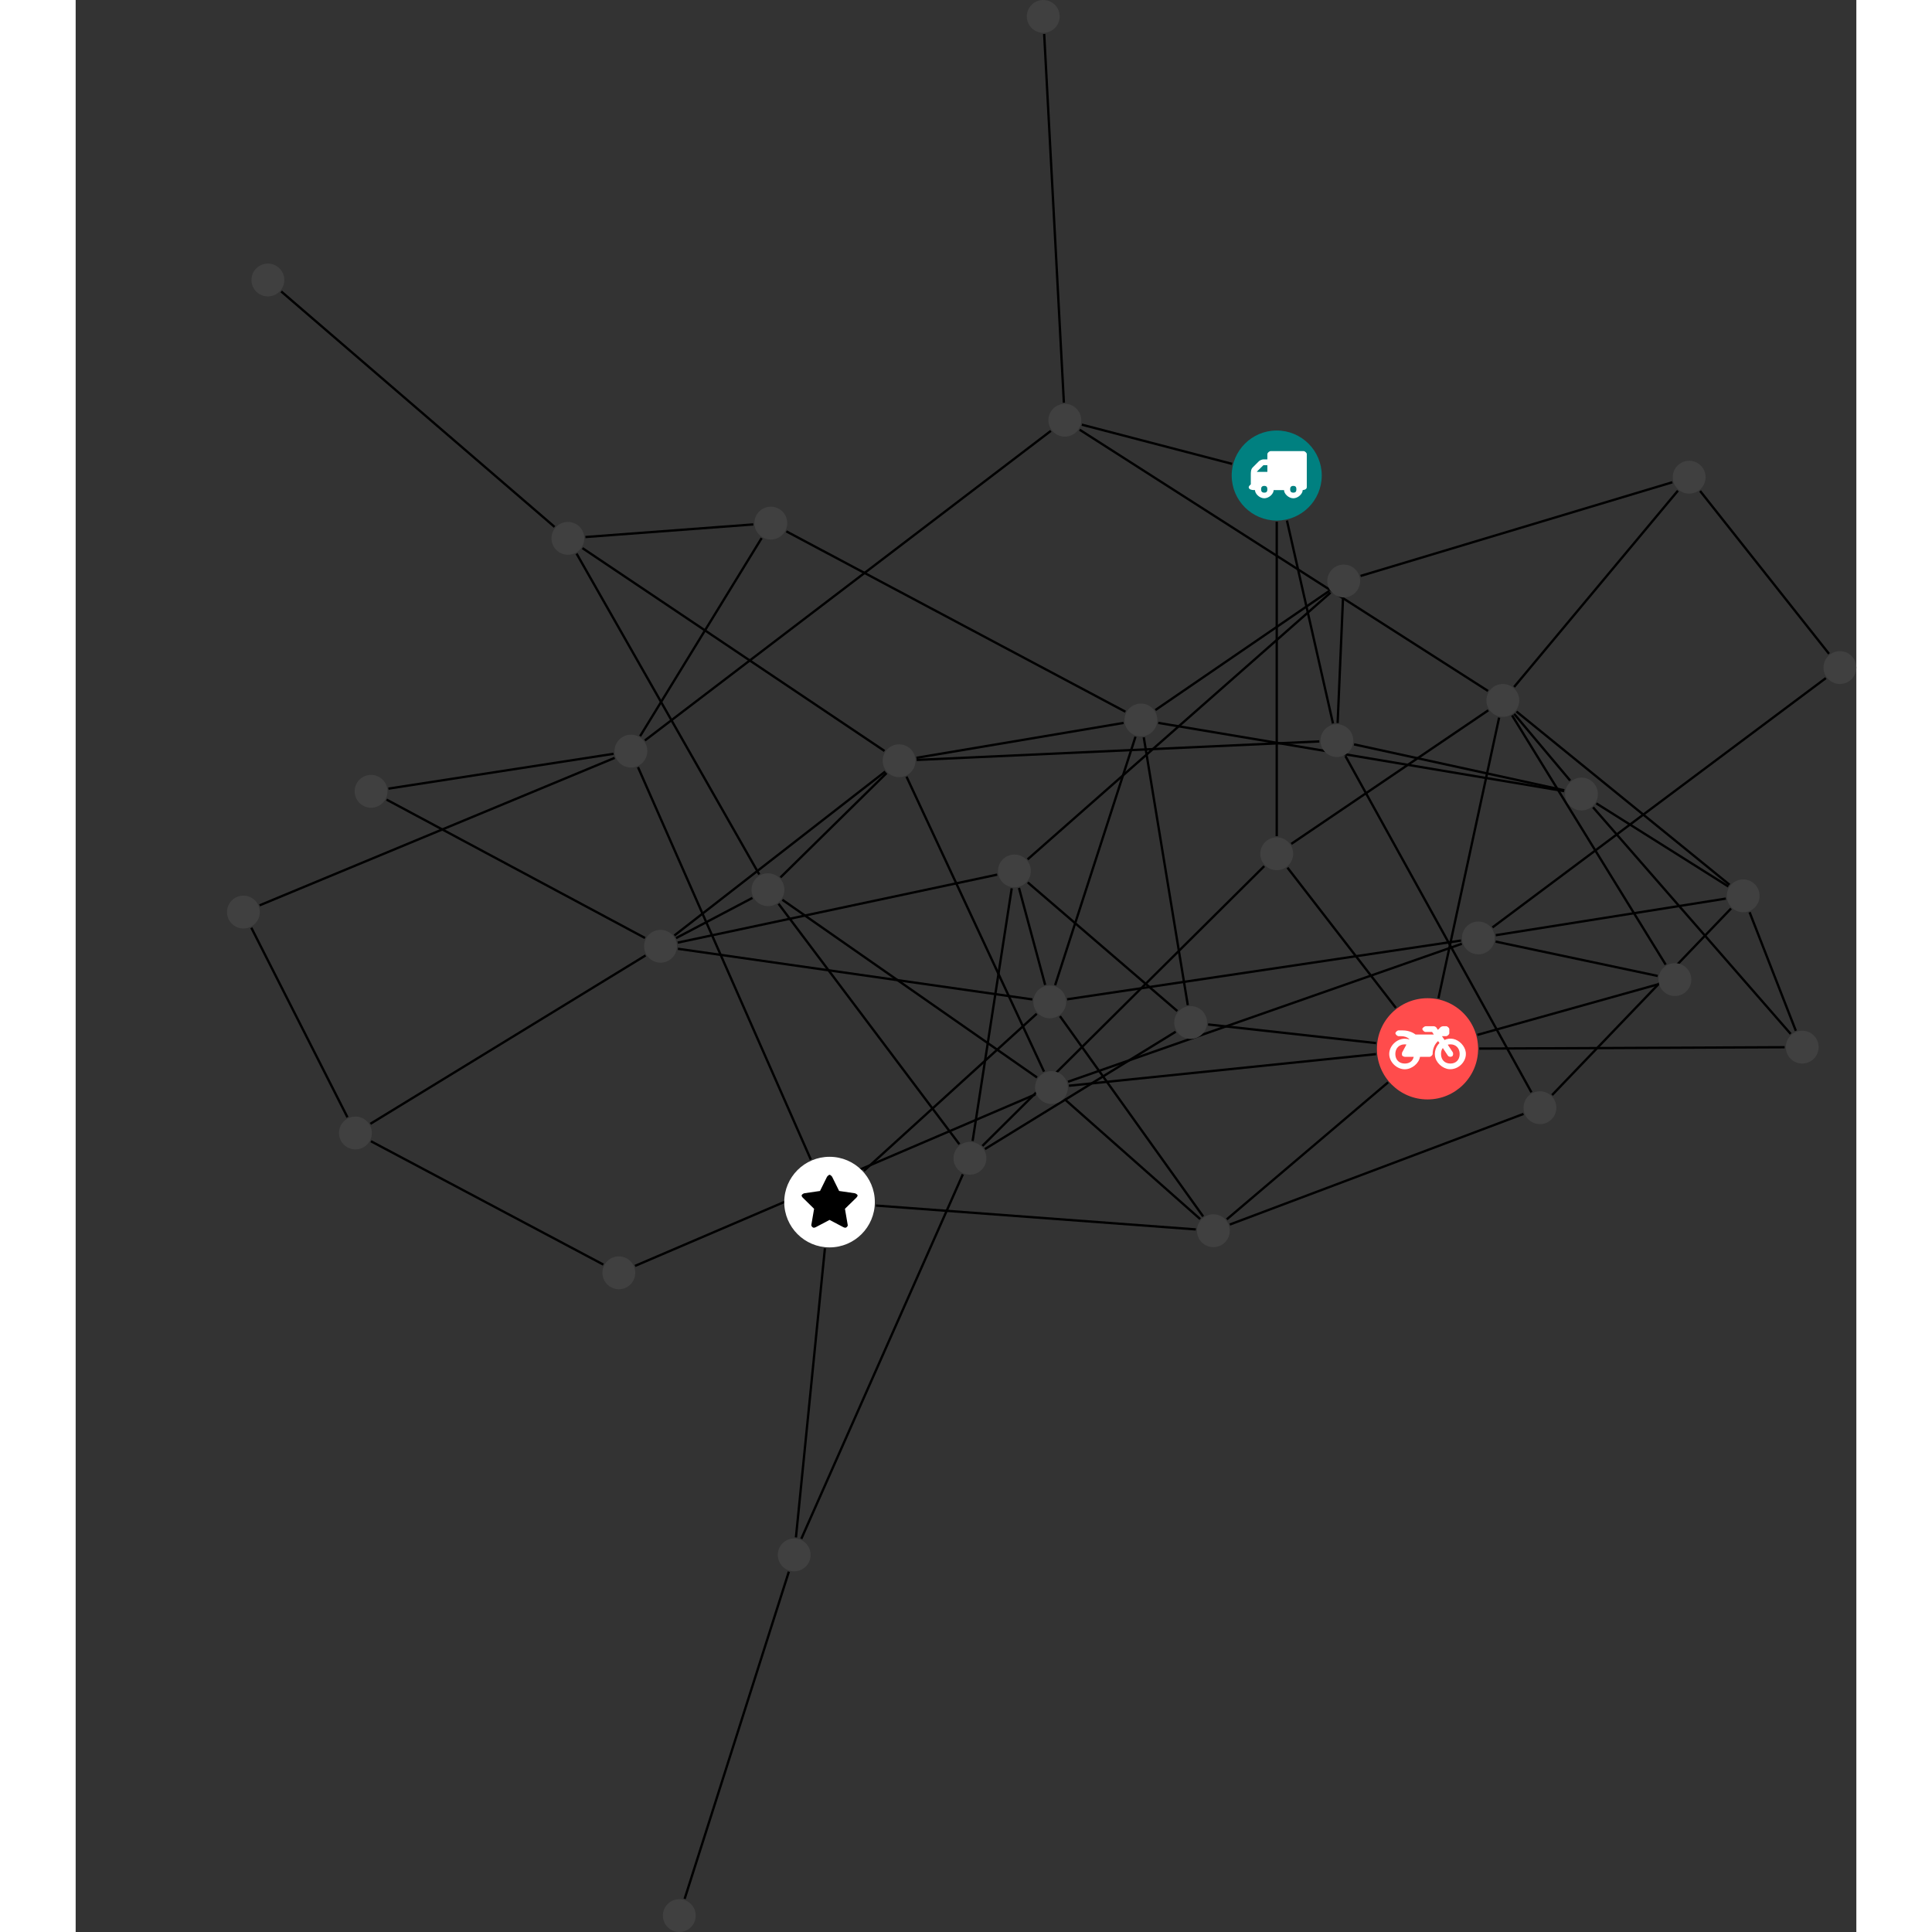 <?xml version="1.0" encoding="UTF-8"?>
<svg xmlns="http://www.w3.org/2000/svg" xmlns:xlink="http://www.w3.org/1999/xlink" width="331.623pt" height="331.623pt" viewBox="-25.974 0.000 305.649 331.623" version="1.1">
<rect x="-25.974" y="0.000" width="305.649" height="331.623" fill="#333333" stroke="none"/>
<defs>
<g>
<symbol overflow="visible" id="glyph0-0">
<path style="stroke:none;" d="M 1.422 -0.75 L 1.422 -7.922 L 3.562 -7.922 L 3.562 -0.891 L 1.422 -0.891 Z M 0.625 0 L 4.531 0 L 4.531 -8.812 L 0.438 -8.812 L 0.438 0 Z M 0.625 0 "/>
</symbol>
<symbol overflow="visible" id="glyph0-1">
<path style="stroke:none;" d="M 3.375 -0.844 C 3.375 -0.453 3.234 -0.266 2.844 -0.266 C 2.469 -0.266 2.297 -0.453 2.297 -0.844 C 2.297 -1.219 2.469 -1.422 2.844 -1.422 C 3.234 -1.422 3.375 -1.219 3.375 -0.844 Z M 1.594 -3.688 L 1.594 -3.859 C 1.594 -3.875 1.578 -3.875 1.594 -3.891 L 2.688 -4.969 C 2.703 -5 2.656 -4.984 2.688 -4.984 L 3.375 -4.984 L 3.375 -3.828 L 1.594 -3.828 Z M 8.359 -0.844 C 8.359 -0.453 8.219 -0.266 7.828 -0.266 C 7.453 -0.266 7.281 -0.453 7.281 -0.844 C 7.281 -1.219 7.453 -1.422 7.828 -1.422 C 8.219 -1.422 8.359 -1.219 8.359 -0.844 Z M 10.141 -6.891 C 10.141 -7.094 9.812 -7.391 9.609 -7.391 L 3.922 -7.391 C 3.719 -7.391 3.375 -7.094 3.375 -6.891 L 3.375 -5.969 L 2.672 -5.969 C 2.469 -5.969 2.078 -5.812 1.938 -5.672 L 0.844 -4.578 C 0.531 -4.266 0.531 -3.734 0.531 -3.328 L 0.531 -1.688 C 0.516 -1.688 0.172 -1.391 0.172 -1.203 C 0.172 -0.781 0.781 -0.703 1.062 -0.703 L 1.25 -0.703 C 1.25 -0.047 2.062 0.703 2.844 0.703 C 3.641 0.703 4.453 -0.047 4.453 -0.703 L 6.234 -0.703 C 6.234 -0.047 7.047 0.703 7.828 0.703 C 8.625 0.703 9.438 -0.047 9.438 -0.703 C 9.547 -0.703 10.141 -0.781 10.141 -1.203 Z M 10.141 -6.891 "/>
</symbol>
<symbol overflow="visible" id="glyph0-2">
<path style="stroke:none;" d="M 12.969 -2.906 C 12.844 -3.984 11.859 -5.016 10.781 -5.219 C 10.234 -5.328 9.703 -5.219 9.328 -5.031 L 8.875 -5.688 L 9.609 -5.688 C 9.812 -5.688 10.141 -5.984 10.141 -6.188 L 10.141 -6.891 C 10.141 -7.094 9.812 -7.391 9.609 -7.391 L 9.047 -7.391 C 8.969 -7.391 8.734 -7.312 8.656 -7.25 L 8.188 -6.766 L 7.891 -7.203 C 7.828 -7.281 7.594 -7.391 7.484 -7.391 L 6.078 -7.391 C 5.906 -7.391 5.547 -7.125 5.516 -6.953 C 5.484 -6.734 5.828 -6.406 6.047 -6.406 L 7.188 -6.406 L 7.484 -5.969 L 4.344 -5.969 C 4.141 -6.125 3.375 -6.672 2.141 -6.672 L 1.422 -6.672 C 1.219 -6.672 0.891 -6.375 0.891 -6.188 C 0.891 -5.984 1.219 -5.688 1.422 -5.688 L 1.781 -5.688 C 2.484 -5.688 2.906 -5.516 3.281 -5.188 L 3.25 -5.141 C 3.078 -5.188 2.797 -5.25 2.5 -5.25 C 1.109 -5.25 -0.172 -4 -0.172 -2.625 C -0.172 -1.25 1.109 0 2.5 0 C 3.75 0 4.953 -1.062 5.109 -2.141 L 6.766 -2.141 C 6.969 -2.141 7.281 -2.438 7.281 -2.625 C 7.281 -3.609 7.688 -4.391 8.219 -4.844 L 8.453 -4.5 C 7.969 -4.062 7.578 -3.203 7.672 -2.359 C 7.781 -1.172 8.969 -0.094 10.141 -0.016 C 11.703 0.094 13.156 -1.344 12.969 -2.906 Z M 2.5 -0.984 C 1.516 -0.984 0.875 -1.641 0.875 -2.625 C 0.875 -3.594 1.516 -4.281 2.5 -4.281 C 2.672 -4.281 2.844 -4.234 2.781 -4.25 L 2.047 -2.891 C 2 -2.781 2 -2.469 2.047 -2.359 C 2.125 -2.25 2.375 -2.141 2.5 -2.141 L 4.031 -2.141 C 3.891 -1.453 3.344 -0.984 2.5 -0.984 Z M 10.328 -0.984 C 9.344 -0.984 8.719 -1.641 8.719 -2.625 C 8.719 -3.109 8.859 -3.469 9.031 -3.641 L 9.906 -2.328 C 9.969 -2.219 10.203 -2.141 10.328 -2.141 C 10.391 -2.141 10.594 -2.188 10.641 -2.234 C 10.812 -2.344 10.844 -2.75 10.734 -2.922 L 9.875 -4.219 C 9.859 -4.219 10.094 -4.281 10.328 -4.281 C 11.297 -4.281 11.922 -3.594 11.922 -2.625 C 11.922 -1.641 11.297 -0.984 10.328 -0.984 Z M 10.328 -0.984 "/>
</symbol>
<symbol overflow="visible" id="glyph0-3">
<path style="stroke:none;" d="M 9.438 -5.078 C 9.438 -5.25 9.078 -5.453 8.938 -5.469 L 6.266 -5.859 L 5.078 -8.266 C 5.031 -8.375 4.75 -8.641 4.625 -8.641 C 4.5 -8.641 4.234 -8.375 4.172 -8.266 L 2.984 -5.859 L 0.312 -5.469 C 0.172 -5.453 -0.172 -5.25 -0.172 -5.078 C -0.172 -4.969 -0.062 -4.781 0.016 -4.719 L 1.969 -2.797 L 1.5 -0.062 C 1.5 -0.016 1.5 0.016 1.5 0.047 C 1.5 0.203 1.75 0.453 1.906 0.453 C 1.984 0.453 2.188 0.406 2.25 0.359 L 4.625 -0.891 L 7 0.359 C 7.062 0.406 7.266 0.453 7.344 0.453 C 7.5 0.453 7.75 0.203 7.75 0.047 C 7.75 0.016 7.75 -0.016 7.734 -0.062 L 7.266 -2.797 L 9.234 -4.719 C 9.297 -4.781 9.438 -4.969 9.438 -5.078 Z M 9.438 -5.078 "/>
</symbol>
</g>
<clipPath id="clip1">
  <path d="M 247 78 L 279.676 78 L 279.676 118 L 247 118 Z M 247 78 "/>
</clipPath>
<clipPath id="clip2">
  <path d="M 211 110 L 279.676 110 L 279.676 165 L 211 165 Z M 211 110 "/>
</clipPath>
<clipPath id="clip3">
  <path d="M 72 264 L 103 264 L 103 331.621 L 72 331.621 Z M 72 264 "/>
</clipPath>
<clipPath id="clip4">
  <path d="M 274 111 L 279.676 111 L 279.676 118 L 274 118 Z M 274 111 "/>
</clipPath>
<clipPath id="clip5">
  <path d="M 74 325 L 81 325 L 81 331.621 L 74 331.621 Z M 74 325 "/>
</clipPath>
</defs>
<g id="surface1">
<path style="fill:none;stroke-width:0.399;stroke-linecap:butt;stroke-linejoin:miter;stroke:rgb(0%,0%,0%);stroke-opacity:1;stroke-miterlimit:10;" d="M 0.002 -7.928 L 0.002 -61.904 " transform="matrix(1,0,0,-1,180.186,81.623)"/>
<path style="fill:none;stroke-width:0.399;stroke-linecap:butt;stroke-linejoin:miter;stroke:rgb(0%,0%,0%);stroke-opacity:1;stroke-miterlimit:10;" d="M 1.755 -7.732 L 9.658 -42.557 " transform="matrix(1,0,0,-1,180.186,81.623)"/>
<path style="fill:none;stroke-width:0.399;stroke-linecap:butt;stroke-linejoin:miter;stroke:rgb(0%,0%,0%);stroke-opacity:1;stroke-miterlimit:10;" d="M -7.674 2.002 L -33.452 8.728 " transform="matrix(1,0,0,-1,180.186,81.623)"/>
<path style="fill:none;stroke-width:0.399;stroke-linecap:butt;stroke-linejoin:miter;stroke:rgb(0%,0%,0%);stroke-opacity:1;stroke-miterlimit:10;" d="M -108.342 -82.377 L -155.569 -111.275 " transform="matrix(1,0,0,-1,180.186,81.623)"/>
<path style="fill:none;stroke-width:0.399;stroke-linecap:butt;stroke-linejoin:miter;stroke:rgb(0%,0%,0%);stroke-opacity:1;stroke-miterlimit:10;" d="M -103.389 -78.951 L -67.202 -50.811 " transform="matrix(1,0,0,-1,180.186,81.623)"/>
<path style="fill:none;stroke-width:0.399;stroke-linecap:butt;stroke-linejoin:miter;stroke:rgb(0%,0%,0%);stroke-opacity:1;stroke-miterlimit:10;" d="M -102.784 -81.232 L -41.948 -89.924 " transform="matrix(1,0,0,-1,180.186,81.623)"/>
<path style="fill:none;stroke-width:0.399;stroke-linecap:butt;stroke-linejoin:miter;stroke:rgb(0%,0%,0%);stroke-opacity:1;stroke-miterlimit:10;" d="M -108.432 -79.381 L -152.795 -55.627 " transform="matrix(1,0,0,-1,180.186,81.623)"/>
<path style="fill:none;stroke-width:0.399;stroke-linecap:butt;stroke-linejoin:miter;stroke:rgb(0%,0%,0%);stroke-opacity:1;stroke-miterlimit:10;" d="M -102.819 -80.174 L -47.979 -68.506 " transform="matrix(1,0,0,-1,180.186,81.623)"/>
<path style="fill:none;stroke-width:0.399;stroke-linecap:butt;stroke-linejoin:miter;stroke:rgb(0%,0%,0%);stroke-opacity:1;stroke-miterlimit:10;" d="M -103.1 -79.397 L -89.999 -72.502 " transform="matrix(1,0,0,-1,180.186,81.623)"/>
<path style="fill:none;stroke-width:0.399;stroke-linecap:butt;stroke-linejoin:miter;stroke:rgb(0%,0%,0%);stroke-opacity:1;stroke-miterlimit:10;" d="M 38.173 -41.557 L 27.763 -89.717 " transform="matrix(1,0,0,-1,180.186,81.623)"/>
<path style="fill:none;stroke-width:0.399;stroke-linecap:butt;stroke-linejoin:miter;stroke:rgb(0%,0%,0%);stroke-opacity:1;stroke-miterlimit:10;" d="M 36.314 -40.299 L 2.498 -63.229 " transform="matrix(1,0,0,-1,180.186,81.623)"/>
<path style="fill:none;stroke-width:0.399;stroke-linecap:butt;stroke-linejoin:miter;stroke:rgb(0%,0%,0%);stroke-opacity:1;stroke-miterlimit:10;" d="M 36.267 -36.979 L -33.831 7.865 " transform="matrix(1,0,0,-1,180.186,81.623)"/>
<path style="fill:none;stroke-width:0.399;stroke-linecap:butt;stroke-linejoin:miter;stroke:rgb(0%,0%,0%);stroke-opacity:1;stroke-miterlimit:10;" d="M 40.744 -36.291 L 68.861 -2.604 " transform="matrix(1,0,0,-1,180.186,81.623)"/>
<path style="fill:none;stroke-width:0.399;stroke-linecap:butt;stroke-linejoin:miter;stroke:rgb(0%,0%,0%);stroke-opacity:1;stroke-miterlimit:10;" d="M 41.154 -40.51 L 77.724 -70.24 " transform="matrix(1,0,0,-1,180.186,81.623)"/>
<path style="fill:none;stroke-width:0.399;stroke-linecap:butt;stroke-linejoin:miter;stroke:rgb(0%,0%,0%);stroke-opacity:1;stroke-miterlimit:10;" d="M 40.752 -40.916 L 50.369 -52.361 " transform="matrix(1,0,0,-1,180.186,81.623)"/>
<path style="fill:none;stroke-width:0.399;stroke-linecap:butt;stroke-linejoin:miter;stroke:rgb(0%,0%,0%);stroke-opacity:1;stroke-miterlimit:10;" d="M 40.396 -41.174 L 66.763 -83.955 " transform="matrix(1,0,0,-1,180.186,81.623)"/>
<path style="fill:none;stroke-width:0.399;stroke-linecap:butt;stroke-linejoin:miter;stroke:rgb(0%,0%,0%);stroke-opacity:1;stroke-miterlimit:10;" d="M 20.451 -91.373 L 1.845 -67.311 " transform="matrix(1,0,0,-1,180.186,81.623)"/>
<path style="fill:none;stroke-width:0.399;stroke-linecap:butt;stroke-linejoin:miter;stroke:rgb(0%,0%,0%);stroke-opacity:1;stroke-miterlimit:10;" d="M 34.771 -98.365 L 87.181 -98.131 " transform="matrix(1,0,0,-1,180.186,81.623)"/>
<path style="fill:none;stroke-width:0.399;stroke-linecap:butt;stroke-linejoin:miter;stroke:rgb(0%,0%,0%);stroke-opacity:1;stroke-miterlimit:10;" d="M 19.111 -104.158 L -8.577 -127.674 " transform="matrix(1,0,0,-1,180.186,81.623)"/>
<path style="fill:none;stroke-width:0.399;stroke-linecap:butt;stroke-linejoin:miter;stroke:rgb(0%,0%,0%);stroke-opacity:1;stroke-miterlimit:10;" d="M 34.443 -96.01 L 65.439 -87.334 " transform="matrix(1,0,0,-1,180.186,81.623)"/>
<path style="fill:none;stroke-width:0.399;stroke-linecap:butt;stroke-linejoin:miter;stroke:rgb(0%,0%,0%);stroke-opacity:1;stroke-miterlimit:10;" d="M 17.044 -99.314 L -35.666 -104.74 " transform="matrix(1,0,0,-1,180.186,81.623)"/>
<path style="fill:none;stroke-width:0.399;stroke-linecap:butt;stroke-linejoin:miter;stroke:rgb(0%,0%,0%);stroke-opacity:1;stroke-miterlimit:10;" d="M 17.052 -97.424 L -11.776 -94.221 " transform="matrix(1,0,0,-1,180.186,81.623)"/>
<path style="fill:none;stroke-width:0.399;stroke-linecap:butt;stroke-linejoin:miter;stroke:rgb(0%,0%,0%);stroke-opacity:1;stroke-miterlimit:10;" d="M -159.506 -110.158 L -176.006 -77.623 " transform="matrix(1,0,0,-1,180.186,81.623)"/>
<path style="fill:none;stroke-width:0.399;stroke-linecap:butt;stroke-linejoin:miter;stroke:rgb(0%,0%,0%);stroke-opacity:1;stroke-miterlimit:10;" d="M -155.475 -114.268 L -115.588 -135.44 " transform="matrix(1,0,0,-1,180.186,81.623)"/>
<path style="fill:none;stroke-width:0.399;stroke-linecap:butt;stroke-linejoin:miter;stroke:rgb(0%,0%,0%);stroke-opacity:1;stroke-miterlimit:10;" d="M -61.807 -48.818 L 7.31 -45.639 " transform="matrix(1,0,0,-1,180.186,81.623)"/>
<path style="fill:none;stroke-width:0.399;stroke-linecap:butt;stroke-linejoin:miter;stroke:rgb(0%,0%,0%);stroke-opacity:1;stroke-miterlimit:10;" d="M -61.846 -48.455 L -26.288 -42.463 " transform="matrix(1,0,0,-1,180.186,81.623)"/>
<path style="fill:none;stroke-width:0.399;stroke-linecap:butt;stroke-linejoin:miter;stroke:rgb(0%,0%,0%);stroke-opacity:1;stroke-miterlimit:10;" d="M -66.971 -51.076 L -85.178 -68.982 " transform="matrix(1,0,0,-1,180.186,81.623)"/>
<path style="fill:none;stroke-width:0.399;stroke-linecap:butt;stroke-linejoin:miter;stroke:rgb(0%,0%,0%);stroke-opacity:1;stroke-miterlimit:10;" d="M -67.327 -47.275 L -119.166 -12.463 " transform="matrix(1,0,0,-1,180.186,81.623)"/>
<path style="fill:none;stroke-width:0.399;stroke-linecap:butt;stroke-linejoin:miter;stroke:rgb(0%,0%,0%);stroke-opacity:1;stroke-miterlimit:10;" d="M -63.545 -51.693 L -39.944 -102.314 " transform="matrix(1,0,0,-1,180.186,81.623)"/>
<path style="fill:none;stroke-width:0.399;stroke-linecap:butt;stroke-linejoin:miter;stroke:rgb(0%,0%,0%);stroke-opacity:1;stroke-miterlimit:10;" d="M -2.143 -67.049 L -50.518 -115.068 " transform="matrix(1,0,0,-1,180.186,81.623)"/>
<path style="fill:none;stroke-width:0.399;stroke-linecap:butt;stroke-linejoin:miter;stroke:rgb(0%,0%,0%);stroke-opacity:1;stroke-miterlimit:10;" d="M -70.858 -119.35 L -41.194 -92.381 " transform="matrix(1,0,0,-1,180.186,81.623)"/>
<path style="fill:none;stroke-width:0.399;stroke-linecap:butt;stroke-linejoin:miter;stroke:rgb(0%,0%,0%);stroke-opacity:1;stroke-miterlimit:10;" d="M -68.803 -125.307 L -13.885 -129.404 " transform="matrix(1,0,0,-1,180.186,81.623)"/>
<path style="fill:none;stroke-width:0.399;stroke-linecap:butt;stroke-linejoin:miter;stroke:rgb(0%,0%,0%);stroke-opacity:1;stroke-miterlimit:10;" d="M -79.971 -117.416 L -109.635 -50.065 " transform="matrix(1,0,0,-1,180.186,81.623)"/>
<path style="fill:none;stroke-width:0.399;stroke-linecap:butt;stroke-linejoin:miter;stroke:rgb(0%,0%,0%);stroke-opacity:1;stroke-miterlimit:10;" d="M -77.553 -132.65 L -82.526 -182.268 " transform="matrix(1,0,0,-1,180.186,81.623)"/>
<path style="fill:none;stroke-width:0.399;stroke-linecap:butt;stroke-linejoin:miter;stroke:rgb(0%,0%,0%);stroke-opacity:1;stroke-miterlimit:10;" d="M -52.198 -114.213 L -45.487 -70.857 " transform="matrix(1,0,0,-1,180.186,81.623)"/>
<path style="fill:none;stroke-width:0.399;stroke-linecap:butt;stroke-linejoin:miter;stroke:rgb(0%,0%,0%);stroke-opacity:1;stroke-miterlimit:10;" d="M -54.475 -114.783 L -85.514 -73.51 " transform="matrix(1,0,0,-1,180.186,81.623)"/>
<path style="fill:none;stroke-width:0.399;stroke-linecap:butt;stroke-linejoin:miter;stroke:rgb(0%,0%,0%);stroke-opacity:1;stroke-miterlimit:10;" d="M -53.881 -119.955 L -81.604 -182.51 " transform="matrix(1,0,0,-1,180.186,81.623)"/>
<path style="fill:none;stroke-width:0.399;stroke-linecap:butt;stroke-linejoin:miter;stroke:rgb(0%,0%,0%);stroke-opacity:1;stroke-miterlimit:10;" d="M -50.088 -115.611 L -17.346 -95.471 " transform="matrix(1,0,0,-1,180.186,81.623)"/>
<path style="fill:none;stroke-width:0.399;stroke-linecap:butt;stroke-linejoin:miter;stroke:rgb(0%,0%,0%);stroke-opacity:1;stroke-miterlimit:10;" d="M -35.979 -89.904 L 31.63 -79.818 " transform="matrix(1,0,0,-1,180.186,81.623)"/>
<path style="fill:none;stroke-width:0.399;stroke-linecap:butt;stroke-linejoin:miter;stroke:rgb(0%,0%,0%);stroke-opacity:1;stroke-miterlimit:10;" d="M -37.206 -92.803 L -12.631 -127.174 " transform="matrix(1,0,0,-1,180.186,81.623)"/>
<path style="fill:none;stroke-width:0.399;stroke-linecap:butt;stroke-linejoin:miter;stroke:rgb(0%,0%,0%);stroke-opacity:1;stroke-miterlimit:10;" d="M -38.034 -87.479 L -24.241 -44.83 " transform="matrix(1,0,0,-1,180.186,81.623)"/>
<path style="fill:none;stroke-width:0.399;stroke-linecap:butt;stroke-linejoin:miter;stroke:rgb(0%,0%,0%);stroke-opacity:1;stroke-miterlimit:10;" d="M -39.748 -87.436 L -44.241 -70.791 " transform="matrix(1,0,0,-1,180.186,81.623)"/>
<path style="fill:none;stroke-width:0.399;stroke-linecap:butt;stroke-linejoin:miter;stroke:rgb(0%,0%,0%);stroke-opacity:1;stroke-miterlimit:10;" d="M 13.271 -46.147 L 49.361 -54.029 " transform="matrix(1,0,0,-1,180.186,81.623)"/>
<path style="fill:none;stroke-width:0.399;stroke-linecap:butt;stroke-linejoin:miter;stroke:rgb(0%,0%,0%);stroke-opacity:1;stroke-miterlimit:10;" d="M 10.455 -42.486 L 11.373 -21.119 " transform="matrix(1,0,0,-1,180.186,81.623)"/>
<path style="fill:none;stroke-width:0.399;stroke-linecap:butt;stroke-linejoin:miter;stroke:rgb(0%,0%,0%);stroke-opacity:1;stroke-miterlimit:10;" d="M 11.787 -48.143 L 43.72 -105.873 " transform="matrix(1,0,0,-1,180.186,81.623)"/>
<path style="fill:none;stroke-width:0.399;stroke-linecap:butt;stroke-linejoin:miter;stroke:rgb(0%,0%,0%);stroke-opacity:1;stroke-miterlimit:10;" d="M -36.534 12.502 L -39.916 75.791 " transform="matrix(1,0,0,-1,180.186,81.623)"/>
<path style="fill:none;stroke-width:0.399;stroke-linecap:butt;stroke-linejoin:miter;stroke:rgb(0%,0%,0%);stroke-opacity:1;stroke-miterlimit:10;" d="M -38.772 7.662 L -108.452 -45.475 " transform="matrix(1,0,0,-1,180.186,81.623)"/>
<path style="fill:none;stroke-width:0.399;stroke-linecap:butt;stroke-linejoin:miter;stroke:rgb(0%,0%,0%);stroke-opacity:1;stroke-miterlimit:10;" d="M 89.103 -95.307 L 81.166 -74.959 " transform="matrix(1,0,0,-1,180.186,81.623)"/>
<path style="fill:none;stroke-width:0.399;stroke-linecap:butt;stroke-linejoin:miter;stroke:rgb(0%,0%,0%);stroke-opacity:1;stroke-miterlimit:10;" d="M 88.216 -95.842 L 54.294 -56.947 " transform="matrix(1,0,0,-1,180.186,81.623)"/>
<path style="fill:none;stroke-width:0.399;stroke-linecap:butt;stroke-linejoin:miter;stroke:rgb(0%,0%,0%);stroke-opacity:1;stroke-miterlimit:10;" d="M 67.908 -1.154 L 14.392 -17.236 " transform="matrix(1,0,0,-1,180.186,81.623)"/>
<g clip-path="url(#clip1)" clip-rule="nonzero">
<path style="fill:none;stroke-width:0.399;stroke-linecap:butt;stroke-linejoin:miter;stroke:rgb(0%,0%,0%);stroke-opacity:1;stroke-miterlimit:10;" d="M 72.669 -2.65 L 94.798 -30.6 " transform="matrix(1,0,0,-1,180.186,81.623)"/>
</g>
<path style="fill:none;stroke-width:0.399;stroke-linecap:butt;stroke-linejoin:miter;stroke:rgb(0%,0%,0%);stroke-opacity:1;stroke-miterlimit:10;" d="M 37.595 -78.9 L 77.087 -72.619 " transform="matrix(1,0,0,-1,180.186,81.623)"/>
<path style="fill:none;stroke-width:0.399;stroke-linecap:butt;stroke-linejoin:miter;stroke:rgb(0%,0%,0%);stroke-opacity:1;stroke-miterlimit:10;" d="M 37.568 -79.998 L 65.392 -85.897 " transform="matrix(1,0,0,-1,180.186,81.623)"/>
<path style="fill:none;stroke-width:0.399;stroke-linecap:butt;stroke-linejoin:miter;stroke:rgb(0%,0%,0%);stroke-opacity:1;stroke-miterlimit:10;" d="M 31.767 -80.373 L -35.819 -104.053 " transform="matrix(1,0,0,-1,180.186,81.623)"/>
<g clip-path="url(#clip2)" clip-rule="nonzero">
<path style="fill:none;stroke-width:0.399;stroke-linecap:butt;stroke-linejoin:miter;stroke:rgb(0%,0%,0%);stroke-opacity:1;stroke-miterlimit:10;" d="M 37.033 -77.564 L 94.255 -34.772 " transform="matrix(1,0,0,-1,180.186,81.623)"/>
</g>
<path style="fill:none;stroke-width:0.399;stroke-linecap:butt;stroke-linejoin:miter;stroke:rgb(0%,0%,0%);stroke-opacity:1;stroke-miterlimit:10;" d="M -170.877 31.596 L -123.959 -8.815 " transform="matrix(1,0,0,-1,180.186,81.623)"/>
<path style="fill:none;stroke-width:0.399;stroke-linecap:butt;stroke-linejoin:miter;stroke:rgb(0%,0%,0%);stroke-opacity:1;stroke-miterlimit:10;" d="M 77.513 -70.537 L 54.865 -56.279 " transform="matrix(1,0,0,-1,180.186,81.623)"/>
<path style="fill:none;stroke-width:0.399;stroke-linecap:butt;stroke-linejoin:miter;stroke:rgb(0%,0%,0%);stroke-opacity:1;stroke-miterlimit:10;" d="M 77.978 -74.322 L 47.267 -106.338 " transform="matrix(1,0,0,-1,180.186,81.623)"/>
<path style="fill:none;stroke-width:0.399;stroke-linecap:butt;stroke-linejoin:miter;stroke:rgb(0%,0%,0%);stroke-opacity:1;stroke-miterlimit:10;" d="M -13.139 -127.627 L -36.405 -107.049 " transform="matrix(1,0,0,-1,180.186,81.623)"/>
<path style="fill:none;stroke-width:0.399;stroke-linecap:butt;stroke-linejoin:miter;stroke:rgb(0%,0%,0%);stroke-opacity:1;stroke-miterlimit:10;" d="M -8.053 -128.565 L 42.357 -109.58 " transform="matrix(1,0,0,-1,180.186,81.623)"/>
<path style="fill:none;stroke-width:0.399;stroke-linecap:butt;stroke-linejoin:miter;stroke:rgb(0%,0%,0%);stroke-opacity:1;stroke-miterlimit:10;" d="M -20.338 -42.459 L 49.334 -54.174 " transform="matrix(1,0,0,-1,180.186,81.623)"/>
<path style="fill:none;stroke-width:0.399;stroke-linecap:butt;stroke-linejoin:miter;stroke:rgb(0%,0%,0%);stroke-opacity:1;stroke-miterlimit:10;" d="M -25.975 -40.541 L -84.174 -9.584 " transform="matrix(1,0,0,-1,180.186,81.623)"/>
<path style="fill:none;stroke-width:0.399;stroke-linecap:butt;stroke-linejoin:miter;stroke:rgb(0%,0%,0%);stroke-opacity:1;stroke-miterlimit:10;" d="M -22.823 -44.936 L -15.264 -90.908 " transform="matrix(1,0,0,-1,180.186,81.623)"/>
<path style="fill:none;stroke-width:0.399;stroke-linecap:butt;stroke-linejoin:miter;stroke:rgb(0%,0%,0%);stroke-opacity:1;stroke-miterlimit:10;" d="M -20.823 -40.252 L 9.013 -19.811 " transform="matrix(1,0,0,-1,180.186,81.623)"/>
<path style="fill:none;stroke-width:0.399;stroke-linecap:butt;stroke-linejoin:miter;stroke:rgb(0%,0%,0%);stroke-opacity:1;stroke-miterlimit:10;" d="M -174.584 -73.775 L -113.639 -48.463 " transform="matrix(1,0,0,-1,180.186,81.623)"/>
<path style="fill:none;stroke-width:0.399;stroke-linecap:butt;stroke-linejoin:miter;stroke:rgb(0%,0%,0%);stroke-opacity:1;stroke-miterlimit:10;" d="M -152.475 -53.744 L -113.834 -47.764 " transform="matrix(1,0,0,-1,180.186,81.623)"/>
<path style="fill:none;stroke-width:0.399;stroke-linecap:butt;stroke-linejoin:miter;stroke:rgb(0%,0%,0%);stroke-opacity:1;stroke-miterlimit:10;" d="M -42.737 -69.842 L -17.065 -91.92 " transform="matrix(1,0,0,-1,180.186,81.623)"/>
<path style="fill:none;stroke-width:0.399;stroke-linecap:butt;stroke-linejoin:miter;stroke:rgb(0%,0%,0%);stroke-opacity:1;stroke-miterlimit:10;" d="M -42.76 -65.881 L 9.236 -20.1 " transform="matrix(1,0,0,-1,180.186,81.623)"/>
<path style="fill:none;stroke-width:0.399;stroke-linecap:butt;stroke-linejoin:miter;stroke:rgb(0%,0%,0%);stroke-opacity:1;stroke-miterlimit:10;" d="M -110.147 -135.666 L -41.44 -106.236 " transform="matrix(1,0,0,-1,180.186,81.623)"/>
<path style="fill:none;stroke-width:0.399;stroke-linecap:butt;stroke-linejoin:miter;stroke:rgb(0%,0%,0%);stroke-opacity:1;stroke-miterlimit:10;" d="M -88.823 -68.475 L -120.178 -13.404 " transform="matrix(1,0,0,-1,180.186,81.623)"/>
<path style="fill:none;stroke-width:0.399;stroke-linecap:butt;stroke-linejoin:miter;stroke:rgb(0%,0%,0%);stroke-opacity:1;stroke-miterlimit:10;" d="M -84.854 -72.822 L -41.143 -103.322 " transform="matrix(1,0,0,-1,180.186,81.623)"/>
<path style="fill:none;stroke-width:0.399;stroke-linecap:butt;stroke-linejoin:miter;stroke:rgb(0%,0%,0%);stroke-opacity:1;stroke-miterlimit:10;" d="M -89.846 -8.393 L -118.663 -10.557 " transform="matrix(1,0,0,-1,180.186,81.623)"/>
<path style="fill:none;stroke-width:0.399;stroke-linecap:butt;stroke-linejoin:miter;stroke:rgb(0%,0%,0%);stroke-opacity:1;stroke-miterlimit:10;" d="M -88.416 -10.74 L -109.272 -44.732 " transform="matrix(1,0,0,-1,180.186,81.623)"/>
<g clip-path="url(#clip3)" clip-rule="nonzero">
<path style="fill:none;stroke-width:0.399;stroke-linecap:butt;stroke-linejoin:miter;stroke:rgb(0%,0%,0%);stroke-opacity:1;stroke-miterlimit:10;" d="M -83.741 -188.147 L -101.631 -244.311 " transform="matrix(1,0,0,-1,180.186,81.623)"/>
</g>
<path style=" stroke:none;fill-rule:nonzero;fill:rgb(0%,50%,50%);fill-opacity:1;" d="M 187.914 81.621 C 187.914 77.355 184.453 73.895 180.188 73.895 C 175.918 73.895 172.457 77.355 172.457 81.621 C 172.457 85.891 175.918 89.352 180.188 89.352 C 184.453 89.352 187.914 85.891 187.914 81.621 Z M 187.914 81.621 "/>
<g style="fill:rgb(100%,100%,100%);fill-opacity:1;">
  <use xlink:href="#glyph0-1" x="175.205" y="84.826"/>
</g>
<path style=" stroke:none;fill-rule:nonzero;fill:rgb(25%,25%,25%);fill-opacity:1;" d="M 77.234 162.426 C 77.234 160.871 75.973 159.609 74.418 159.609 C 72.859 159.609 71.598 160.871 71.598 162.426 C 71.598 163.98 72.859 165.242 74.418 165.242 C 75.973 165.242 77.234 163.98 77.234 162.426 Z M 77.234 162.426 "/>
<path style=" stroke:none;fill-rule:nonzero;fill:rgb(25%,25%,25%);fill-opacity:1;" d="M 221.812 120.23 C 221.812 118.672 220.551 117.41 218.996 117.41 C 217.441 117.41 216.18 118.672 216.18 120.23 C 216.18 121.785 217.441 123.047 218.996 123.047 C 220.551 123.047 221.812 121.785 221.812 120.23 Z M 221.812 120.23 "/>
<path style=" stroke:none;fill-rule:nonzero;fill:rgb(100%,29.999%,29.999%);fill-opacity:1;" d="M 214.754 180.027 C 214.754 175.23 210.867 171.34 206.07 171.34 C 201.27 171.34 197.383 175.23 197.383 180.027 C 197.383 184.824 201.27 188.715 206.07 188.715 C 210.867 188.715 214.754 184.824 214.754 180.027 Z M 214.754 180.027 "/>
<g style="fill:rgb(100%,100%,100%);fill-opacity:1;">
  <use xlink:href="#glyph0-2" x="199.668" y="183.54"/>
</g>
<path style=" stroke:none;fill-rule:nonzero;fill:rgb(25%,25%,25%);fill-opacity:1;" d="M 24.863 194.473 C 24.863 192.918 23.602 191.656 22.047 191.656 C 20.488 191.656 19.227 192.918 19.227 194.473 C 19.227 196.031 20.488 197.293 22.047 197.293 C 23.602 197.293 24.863 196.031 24.863 194.473 Z M 24.863 194.473 "/>
<path style=" stroke:none;fill-rule:nonzero;fill:rgb(25%,25%,25%);fill-opacity:1;" d="M 118.184 130.582 C 118.184 129.023 116.922 127.762 115.367 127.762 C 113.809 127.762 112.547 129.023 112.547 130.582 C 112.547 132.137 113.809 133.398 115.367 133.398 C 116.922 133.398 118.184 132.137 118.184 130.582 Z M 118.184 130.582 "/>
<path style=" stroke:none;fill-rule:nonzero;fill:rgb(25%,25%,25%);fill-opacity:1;" d="M 183.004 146.543 C 183.004 144.988 181.742 143.727 180.188 143.727 C 178.629 143.727 177.367 144.988 177.367 146.543 C 177.367 148.102 178.629 149.363 180.188 149.363 C 181.742 149.363 183.004 148.102 183.004 146.543 Z M 183.004 146.543 "/>
<path style=" stroke:none;fill-rule:nonzero;fill:rgb(100%,100%,100%);fill-opacity:1;" d="M 111.203 206.336 C 111.203 202.043 107.723 198.562 103.43 198.562 C 99.133 198.562 95.652 202.043 95.652 206.336 C 95.652 210.629 99.133 214.113 103.43 214.113 C 107.723 214.113 111.203 210.629 111.203 206.336 Z M 111.203 206.336 "/>
<g style="fill:rgb(0%,0%,0%);fill-opacity:1;">
  <use xlink:href="#glyph0-3" x="98.807" y="210.286"/>
</g>
<path style=" stroke:none;fill-rule:nonzero;fill:rgb(25%,25%,25%);fill-opacity:1;" d="M 130.344 198.816 C 130.344 197.258 129.082 195.996 127.527 195.996 C 125.969 195.996 124.707 197.258 124.707 198.816 C 124.707 200.371 125.969 201.633 127.527 201.633 C 129.082 201.633 130.344 200.371 130.344 198.816 Z M 130.344 198.816 "/>
<path style=" stroke:none;fill-rule:nonzero;fill:rgb(25%,25%,25%);fill-opacity:1;" d="M 144.043 171.973 C 144.043 170.414 142.781 169.152 141.223 169.152 C 139.668 169.152 138.406 170.414 138.406 171.973 C 138.406 173.527 139.668 174.789 141.223 174.789 C 142.781 174.789 144.043 173.527 144.043 171.973 Z M 144.043 171.973 "/>
<path style=" stroke:none;fill-rule:nonzero;fill:rgb(25%,25%,25%);fill-opacity:1;" d="M 193.328 127.121 C 193.328 125.566 192.066 124.305 190.512 124.305 C 188.953 124.305 187.691 125.566 187.691 127.121 C 187.691 128.68 188.953 129.941 190.512 129.941 C 192.066 129.941 193.328 128.68 193.328 127.121 Z M 193.328 127.121 "/>
<path style=" stroke:none;fill-rule:nonzero;fill:rgb(25%,25%,25%);fill-opacity:1;" d="M 146.633 72.133 C 146.633 70.578 145.371 69.316 143.812 69.316 C 142.258 69.316 140.996 70.578 140.996 72.133 C 140.996 73.688 142.258 74.949 143.812 74.949 C 145.371 74.949 146.633 73.688 146.633 72.133 Z M 146.633 72.133 "/>
<path style=" stroke:none;fill-rule:nonzero;fill:rgb(25%,25%,25%);fill-opacity:1;" d="M 273.203 179.738 C 273.203 178.18 271.941 176.922 270.383 176.922 C 268.828 176.922 267.566 178.18 267.566 179.738 C 267.566 181.293 268.828 182.555 270.383 182.555 C 271.941 182.555 273.203 181.293 273.203 179.738 Z M 273.203 179.738 "/>
<path style=" stroke:none;fill-rule:nonzero;fill:rgb(25%,25%,25%);fill-opacity:1;" d="M 253.801 81.91 C 253.801 80.352 252.539 79.09 250.98 79.09 C 249.426 79.09 248.164 80.352 248.164 81.91 C 248.164 83.465 249.426 84.727 250.98 84.727 C 252.539 84.727 253.801 83.465 253.801 81.91 Z M 253.801 81.91 "/>
<path style=" stroke:none;fill-rule:nonzero;fill:rgb(25%,25%,25%);fill-opacity:1;" d="M 217.617 160.996 C 217.617 159.441 216.355 158.18 214.801 158.18 C 213.242 158.18 211.98 159.441 211.98 160.996 C 211.98 162.551 213.242 163.812 214.801 163.812 C 216.355 163.812 217.617 162.551 217.617 160.996 Z M 217.617 160.996 "/>
<path style=" stroke:none;fill-rule:nonzero;fill:rgb(25%,25%,25%);fill-opacity:1;" d="M 9.84 48.059 C 9.84 46.504 8.578 45.242 7.023 45.242 C 5.465 45.242 4.203 46.504 4.203 48.059 C 4.203 49.617 5.465 50.879 7.023 50.879 C 8.578 50.879 9.84 49.617 9.84 48.059 Z M 9.84 48.059 "/>
<path style=" stroke:none;fill-rule:nonzero;fill:rgb(25%,25%,25%);fill-opacity:1;" d="M 263.07 153.77 C 263.07 152.211 261.809 150.949 260.254 150.949 C 258.695 150.949 257.434 152.211 257.434 153.77 C 257.434 155.324 258.695 156.586 260.254 156.586 C 261.809 156.586 263.07 155.324 263.07 153.77 Z M 263.07 153.77 "/>
<path style=" stroke:none;fill-rule:nonzero;fill:rgb(25%,25%,25%);fill-opacity:1;" d="M 172.129 211.25 C 172.129 209.691 170.867 208.43 169.309 208.43 C 167.754 208.43 166.492 209.691 166.492 211.25 C 166.492 212.805 167.754 214.066 169.309 214.066 C 170.867 214.066 172.129 212.805 172.129 211.25 Z M 172.129 211.25 "/>
<path style=" stroke:none;fill-rule:nonzero;fill:rgb(25%,25%,25%);fill-opacity:1;" d="M 142.926 2.816 C 142.926 1.262 141.664 0 140.109 0 C 138.551 0 137.289 1.262 137.289 2.816 C 137.289 4.375 138.551 5.637 140.109 5.637 C 141.664 5.637 142.926 4.375 142.926 2.816 Z M 142.926 2.816 "/>
<path style=" stroke:none;fill-rule:nonzero;fill:rgb(25%,25%,25%);fill-opacity:1;" d="M 159.691 123.582 C 159.691 122.027 158.43 120.766 156.875 120.766 C 155.316 120.766 154.055 122.027 154.055 123.582 C 154.055 125.137 155.316 126.398 156.875 126.398 C 158.43 126.398 159.691 125.137 159.691 123.582 Z M 159.691 123.582 "/>
<path style=" stroke:none;fill-rule:nonzero;fill:rgb(25%,25%,25%);fill-opacity:1;" d="M 5.637 156.555 C 5.637 154.996 4.375 153.734 2.816 153.734 C 1.262 153.734 0 154.996 0 156.555 C 0 158.109 1.262 159.371 2.816 159.371 C 4.375 159.371 5.637 158.109 5.637 156.555 Z M 5.637 156.555 "/>
<path style=" stroke:none;fill-rule:nonzero;fill:rgb(25%,25%,25%);fill-opacity:1;" d="M 235.312 136.297 C 235.312 134.738 234.051 133.477 232.496 133.477 C 230.941 133.477 229.68 134.738 229.68 136.297 C 229.68 137.852 230.941 139.113 232.496 139.113 C 234.051 139.113 235.312 137.852 235.312 136.297 Z M 235.312 136.297 "/>
<path style=" stroke:none;fill-rule:nonzero;fill:rgb(25%,25%,25%);fill-opacity:1;" d="M 27.551 135.824 C 27.551 134.27 26.289 133.008 24.73 133.008 C 23.176 133.008 21.914 134.27 21.914 135.824 C 21.914 137.383 23.176 138.645 24.73 138.645 C 26.289 138.645 27.551 137.383 27.551 135.824 Z M 27.551 135.824 "/>
<path style=" stroke:none;fill-rule:nonzero;fill:rgb(25%,25%,25%);fill-opacity:1;" d="M 137.98 149.496 C 137.98 147.941 136.719 146.68 135.16 146.68 C 133.605 146.68 132.344 147.941 132.344 149.496 C 132.344 151.055 133.605 152.316 135.16 152.316 C 136.719 152.316 137.98 151.055 137.98 149.496 Z M 137.98 149.496 "/>
<path style=" stroke:none;fill-rule:nonzero;fill:rgb(25%,25%,25%);fill-opacity:1;" d="M 70.082 218.477 C 70.082 216.918 68.82 215.656 67.266 215.656 C 65.707 215.656 64.445 216.918 64.445 218.477 C 64.445 220.031 65.707 221.293 67.266 221.293 C 68.82 221.293 70.082 220.031 70.082 218.477 Z M 70.082 218.477 "/>
<path style=" stroke:none;fill-rule:nonzero;fill:rgb(25%,25%,25%);fill-opacity:1;" d="M 251.348 168.145 C 251.348 166.59 250.086 165.328 248.531 165.328 C 246.977 165.328 245.715 166.59 245.715 168.145 C 245.715 169.703 246.977 170.965 248.531 170.965 C 250.086 170.965 251.348 169.703 251.348 168.145 Z M 251.348 168.145 "/>
<path style=" stroke:none;fill-rule:nonzero;fill:rgb(25%,25%,25%);fill-opacity:1;" d="M 95.676 152.719 C 95.676 151.164 94.414 149.902 92.859 149.902 C 91.301 149.902 90.039 151.164 90.039 152.719 C 90.039 154.273 91.301 155.535 92.859 155.535 C 94.414 155.535 95.676 154.273 95.676 152.719 Z M 95.676 152.719 "/>
<path style=" stroke:none;fill-rule:nonzero;fill:rgb(25%,25%,25%);fill-opacity:1;" d="M 96.168 89.789 C 96.168 88.234 94.906 86.973 93.348 86.973 C 91.793 86.973 90.531 88.234 90.531 89.789 C 90.531 91.348 91.793 92.609 93.348 92.609 C 94.906 92.609 96.168 91.348 96.168 89.789 Z M 96.168 89.789 "/>
<path style=" stroke:none;fill-rule:nonzero;fill:rgb(25%,25%,25%);fill-opacity:1;" d="M 61.336 92.406 C 61.336 90.848 60.074 89.586 58.516 89.586 C 56.961 89.586 55.699 90.848 55.699 92.406 C 55.699 93.961 56.961 95.223 58.516 95.223 C 60.074 95.223 61.336 93.961 61.336 92.406 Z M 61.336 92.406 "/>
<path style=" stroke:none;fill-rule:nonzero;fill:rgb(25%,25%,25%);fill-opacity:1;" d="M 72.152 128.926 C 72.152 127.371 70.891 126.109 69.336 126.109 C 67.781 126.109 66.52 127.371 66.52 128.926 C 66.52 130.48 67.781 131.742 69.336 131.742 C 70.891 131.742 72.152 130.48 72.152 128.926 Z M 72.152 128.926 "/>
<path style=" stroke:none;fill-rule:nonzero;fill:rgb(25%,25%,25%);fill-opacity:1;" d="M 144.34 186.672 C 144.34 185.117 143.078 183.855 141.52 183.855 C 139.965 183.855 138.703 185.117 138.703 186.672 C 138.703 188.227 139.965 189.488 141.52 189.488 C 143.078 189.488 144.34 188.227 144.34 186.672 Z M 144.34 186.672 "/>
<path style=" stroke:none;fill-rule:nonzero;fill:rgb(25%,25%,25%);fill-opacity:1;" d="M 100.18 266.891 C 100.18 265.336 98.918 264.074 97.359 264.074 C 95.805 264.074 94.543 265.336 94.543 266.891 C 94.543 268.449 95.805 269.711 97.359 269.711 C 98.918 269.711 100.18 268.449 100.18 266.891 Z M 100.18 266.891 "/>
<path style=" stroke:none;fill-rule:nonzero;fill:rgb(25%,25%,25%);fill-opacity:1;" d="M 168.227 175.512 C 168.227 173.953 166.965 172.691 165.41 172.691 C 163.855 172.691 162.594 173.953 162.594 175.512 C 162.594 177.066 163.855 178.328 165.41 178.328 C 166.965 178.328 168.227 177.066 168.227 175.512 Z M 168.227 175.512 "/>
<path style=" stroke:none;fill-rule:nonzero;fill:rgb(25%,25%,25%);fill-opacity:1;" d="M 194.504 99.73 C 194.504 98.172 193.242 96.91 191.688 96.91 C 190.129 96.91 188.867 98.172 188.867 99.73 C 188.867 101.285 190.129 102.547 191.688 102.547 C 193.242 102.547 194.504 101.285 194.504 99.73 Z M 194.504 99.73 "/>
<g clip-path="url(#clip4)" clip-rule="nonzero">
<path style=" stroke:none;fill-rule:nonzero;fill:rgb(25%,25%,25%);fill-opacity:1;" d="M 279.676 114.586 C 279.676 113.031 278.414 111.77 276.855 111.77 C 275.301 111.77 274.039 113.031 274.039 114.586 C 274.039 116.145 275.301 117.406 276.855 117.406 C 278.414 117.406 279.676 116.145 279.676 114.586 Z M 279.676 114.586 "/>
</g>
<g clip-path="url(#clip5)" clip-rule="nonzero">
<path style=" stroke:none;fill-rule:nonzero;fill:rgb(25%,25%,25%);fill-opacity:1;" d="M 80.457 328.805 C 80.457 327.25 79.195 325.988 77.641 325.988 C 76.082 325.988 74.82 327.25 74.82 328.805 C 74.82 330.363 76.082 331.625 77.641 331.625 C 79.195 331.625 80.457 330.363 80.457 328.805 Z M 80.457 328.805 "/>
</g>
<path style=" stroke:none;fill-rule:nonzero;fill:rgb(25%,25%,25%);fill-opacity:1;" d="M 228.184 190.137 C 228.184 188.578 226.922 187.316 225.363 187.316 C 223.809 187.316 222.547 188.578 222.547 190.137 C 222.547 191.691 223.809 192.953 225.363 192.953 C 226.922 192.953 228.184 191.691 228.184 190.137 Z M 228.184 190.137 "/>
</g>
</svg>
